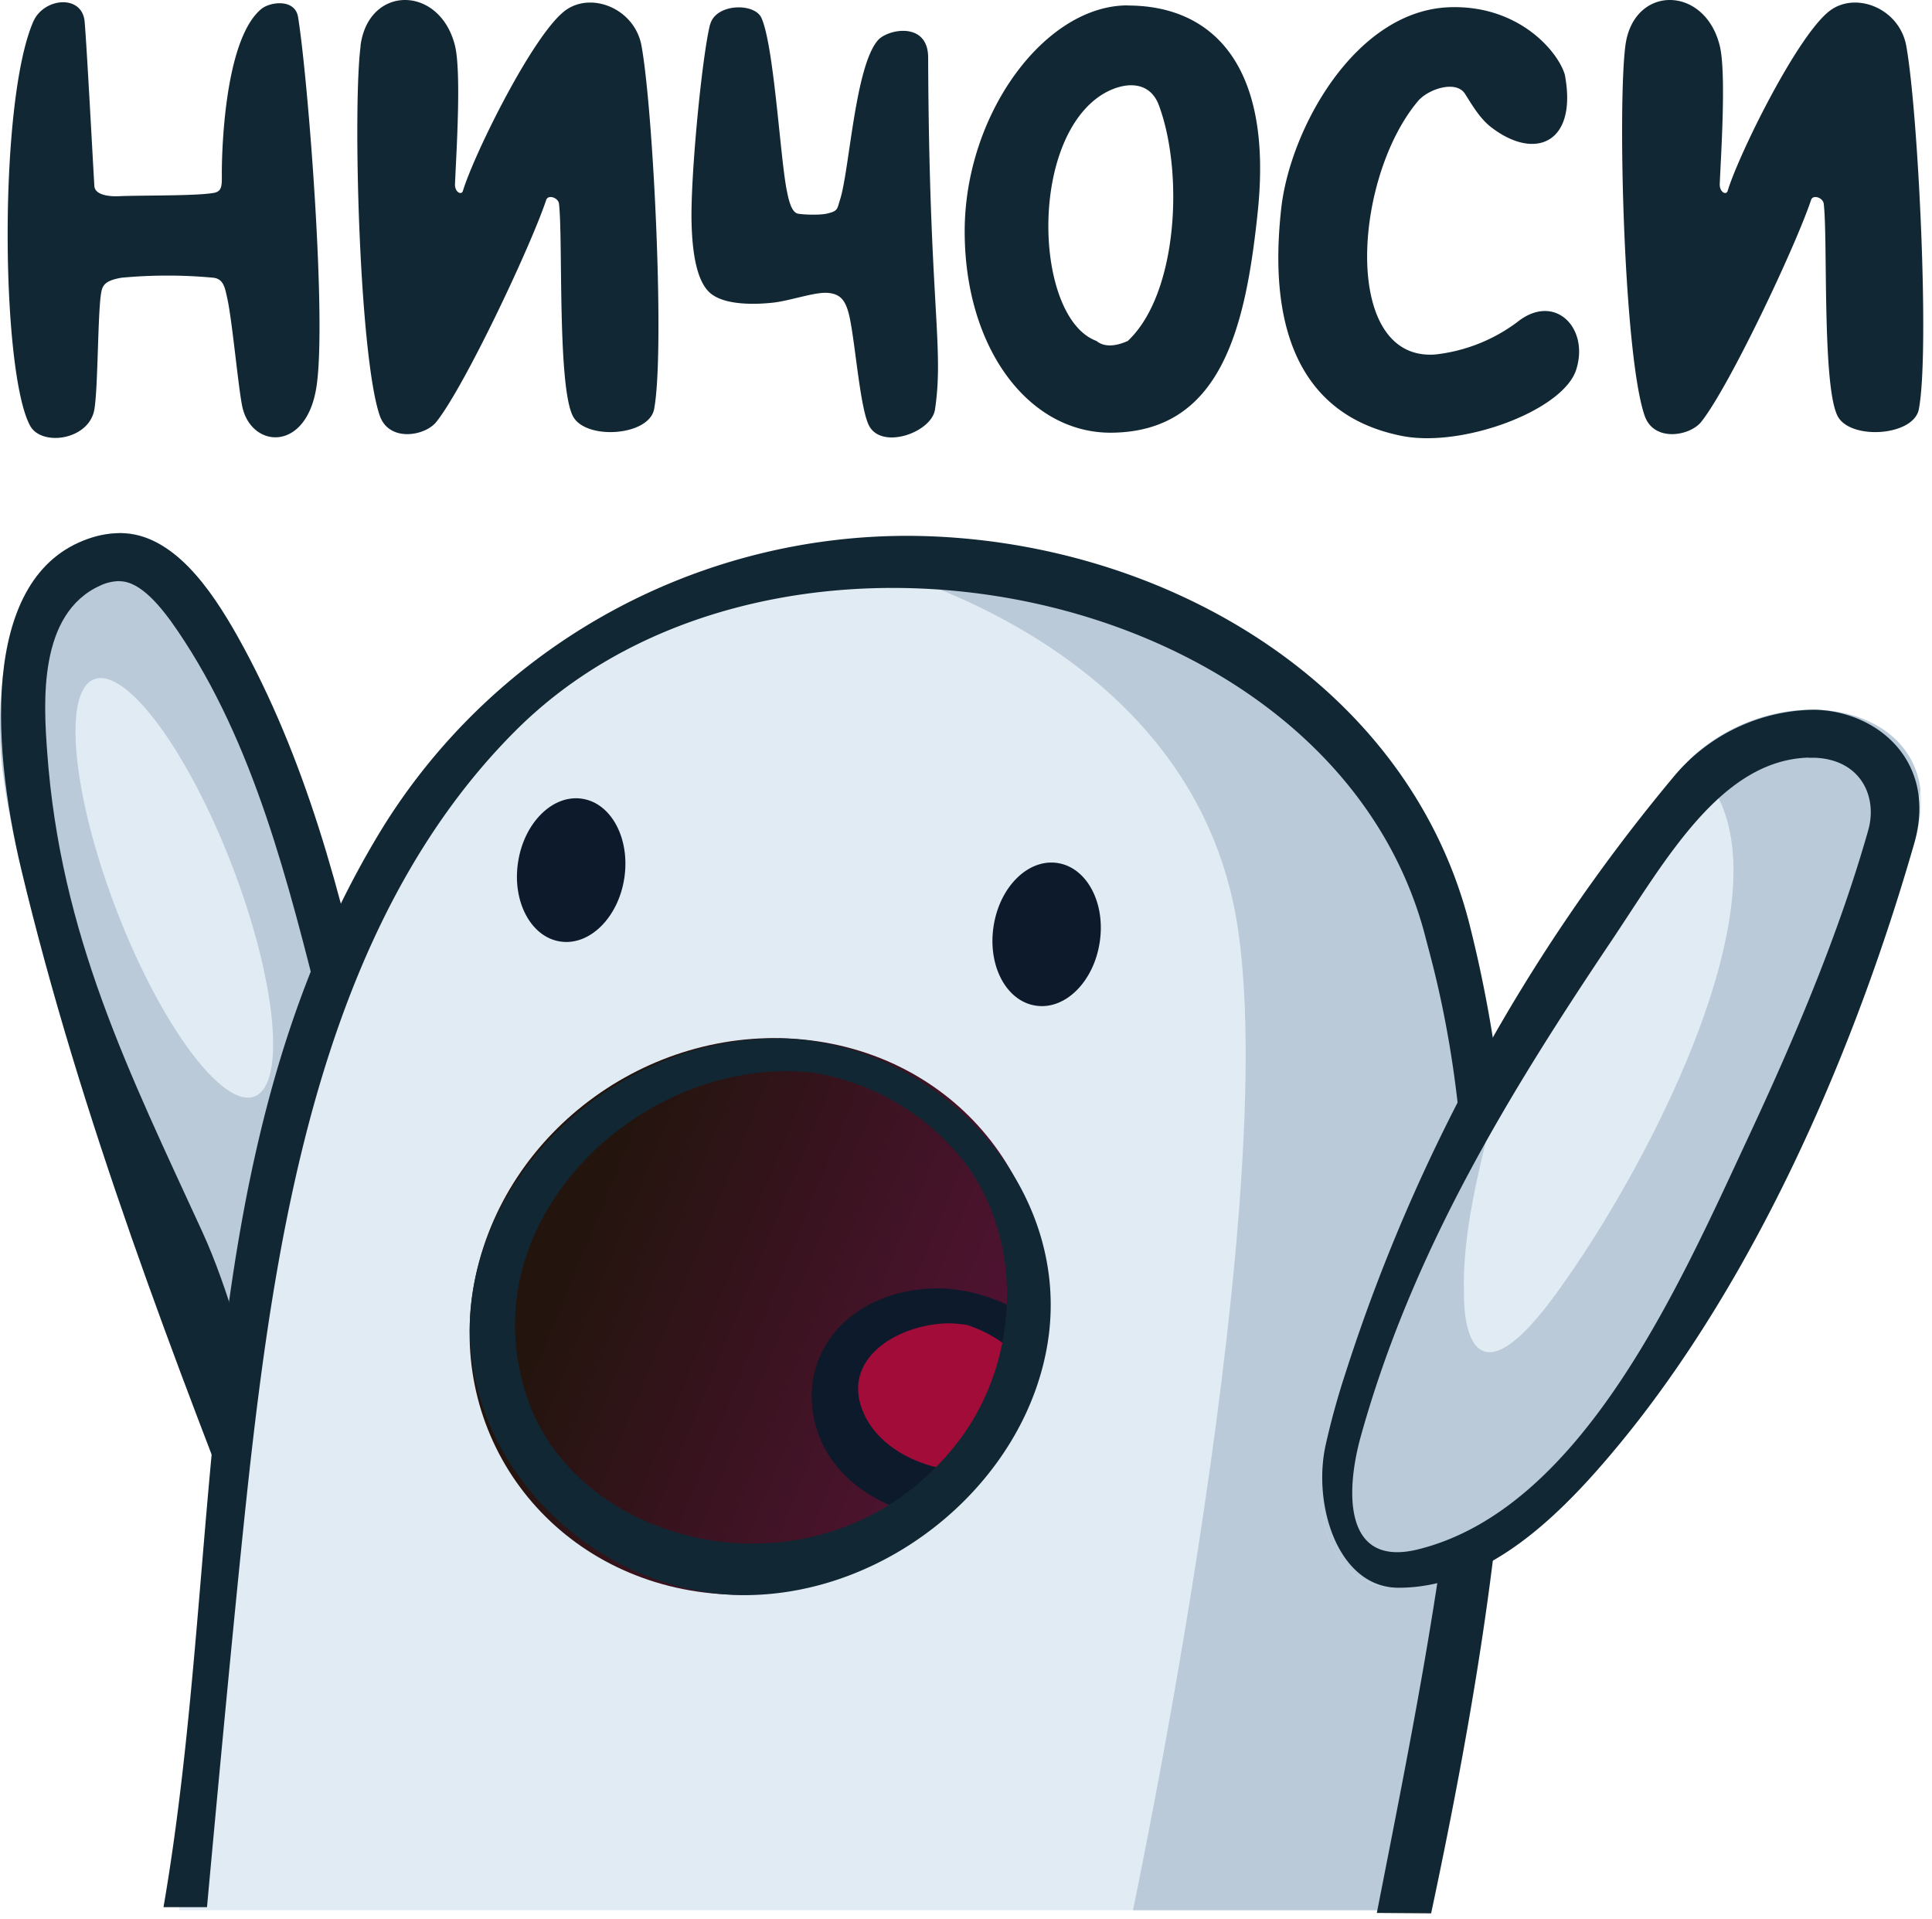 <svg xmlns="http://www.w3.org/2000/svg" fill-rule="evenodd" stroke-linejoin="round" stroke-miterlimit="1.41" clip-rule="evenodd" viewBox="0 0 147 146"><path fill="#bacad9" d="M20.32 121.53S.46 71.1.02 56.4c-.44-14.7 7.34-16.47 10.46-15.7 10.49 2.63 17.77 37.82 17.77 37.82l-7.93 43z"/><path fill="#e1ebf3" d="M7.16 51.68c2.43-.93 7.13 5.42 10.5 14.18s4.13 16.63 1.7 17.56c-2.42.93-7.13-5.42-10.5-14.18-3.36-8.76-4.12-16.63-1.7-17.56z"/><path fill="#112733" fill-rule="nonzero" d="M9.21 40.56c3.97.07 6.83 4.24 8.87 7.87 5.15 9.18 7.91 19.57 10.15 30l-7.9 43.1C13.2 103.37 6.11 84.95 1.62 66.15c-2.39-10-2.96-22.79 5.5-25.29.68-.2 1.38-.3 2.08-.3zm-.12 3.65c-.5.01-1 .12-1.44.33-4.78 2.13-4.33 8.98-4.06 12.67 1 13.97 6.28 24.47 11.8 36.5 2.06 4.5 3.17 9.38 4.81 14.05l.12.34 1.09-8.64 3.09-18.93.32-1.87-.3-1.27c-2.57-10.22-5.19-20.85-11-29.39-1.22-1.8-2.83-3.8-4.44-3.78z"/><path fill="#e1ebf3" d="M13.62 145.33c5.46-30.05 1.88-66.74 23.54-90.12 19.45-20.98 64.89-15.79 72.95 15.5 2.2 8.57 7.5 26.35-2.4 74.62"/><clipPath id="a"><path d="M13.62 145.33c5.46-30.05 1.88-66.74 23.54-90.12 19.45-20.98 64.89-15.79 72.95 15.5 2.2 8.57 7.5 26.35-2.4 74.62"/></clipPath><g clip-path="url(#a)"><path fill="#bacad9" d="M65.03 42.74s25.88 5.47 29.17 27.98c3.3 22.5-8.55 77.27-8.55 77.27h25.45l7.56-71.12s-2.9-33.92-53.62-34.13z"/></g><path fill="#112733" fill-rule="nonzero" d="M69.5 40.77c18.7.23 37.45 10.98 42.25 29.32 6.23 24.3 2.5 50.28-2.86 75.48l-4.13-.03c4.74-24.22 10.14-49.77 4.07-72.83l-.5-1.9C100.97 44.17 58.9 35.9 39.22 55.6c-14.37 14.36-18.08 36.82-20.27 56.58-1.2 10.9-3.2 32.92-3.2 32.92h-3.31c4.8-27.84 1.63-57.9 16.83-82.38A46.98 46.98 0 0 1 69.5 40.77z"/><path fill="#e1ebf3" d="M100.76 110.39c-.99 4.58.08 15.13 13.09 8.01 16.06-8.78 31.11-50.36 32.15-55.63 1.8-9.15-10.37-11.67-17.37-5.06-4.66 4.4-23.5 32.55-27.87 52.68z"/><clipPath id="b"><path d="M100.76 110.39c-.99 4.58.08 15.13 13.09 8.01 16.06-8.78 31.11-50.36 32.15-55.63 1.8-9.15-10.37-11.67-17.37-5.06-4.66 4.4-23.5 32.55-27.87 52.68z"/></clipPath><g clip-path="url(#b)"><path fill="#bacad9" d="M113.85 83.75c-1.32 5.07-2.61 10.14-2.46 14.69 0 0-.29 9.99 7 0s18.72-32.04 10.85-39.83c-7.88-7.79 17.95-13.2 17.2-1.15-.77 12.06-14.6 42.98-14.9 43.13-.3.16-17.24 32.6-30.32 17.63-5.27-6.04 6.96-27.58 12.63-34.47z"/></g><path fill="#112733" fill-rule="nonzero" d="M138.06 54c4.84.1 9.36 3.98 7.59 10.16-5.15 17.94-13.57 36.1-24.76 48.4-3.78 4.14-8.61 8.21-14.44 8.24-4.67.02-6.6-6.35-5.58-10.89a58.33 58.33 0 0 1 1.48-5.37 135.24 135.24 0 0 1 24.94-45.38A14.1 14.1 0 0 1 138.06 54zm-.46 3.64c-6.67.2-10.85 7.77-15.03 14-7.83 11.66-15.15 23.66-19.04 37.67-1.15 4.16-1.31 9.97 4.36 8.57 12.48-3.09 19.88-20.1 25.08-31.24 3.55-7.6 6.92-15.52 9.18-23.48.72-2.55-.57-5.38-4.08-5.51h-.47z"/><path fill="url(#_Linear3)" d="M61.66 79.15c11.88 1.47 19.7 12.07 17.48 23.67-2.23 11.59-13.69 19.8-25.56 18.34-11.88-1.47-19.7-12.07-17.47-23.66 2.23-11.6 13.68-19.82 25.55-18.35z"/><clipPath id="c"><path d="M61.66 79.15c11.88 1.47 19.7 12.07 17.48 23.67-2.23 11.59-13.69 19.8-25.56 18.34-11.88-1.47-19.7-12.07-17.47-23.66 2.23-11.6 13.68-19.82 25.55-18.35z"/></clipPath><g clip-path="url(#c)"><path fill="#a10c38" d="M74.26 99.07c5.38 1.16 8.96 5.76 7.99 10.27-.97 4.51-6.13 7.24-11.5 6.08-5.39-1.15-8.97-5.76-8-10.27.97-4.51 6.13-7.24 11.5-6.08z"/><path fill="#0d1a2b" fill-rule="nonzero" d="M71.47 98.02c6.45.1 14.92 6.4 9.6 13.78-.24.32-.5.63-.78.92-5.55 5.65-18.4 2.54-18.53-6.45a7.44 7.44 0 0 1 .6-3.02c1.48-3.43 5.12-5.25 9.11-5.23zm.69 2.66c-3.81.05-8.4 2.73-6.37 7 2.5 5.26 13.32 6.2 13.38-.6.02-3.03-2.85-5.4-5.58-6.27 0 0-.75-.13-1.43-.13z"/></g><path fill="#112733" fill-rule="nonzero" d="M59.23 79c11.59.12 22.13 10.72 20.56 22.65-1.43 10.8-11.91 19.65-23.05 19.71-11.56.06-22.29-10.45-20.87-22.38 1.29-10.75 11.43-19.74 22.8-19.97h.56zm.49 2.5c-12.17.07-24.05 12.02-19.57 24.96 3.79 10.92 20.37 15.27 30.54 5.68.74-.7 1.44-1.46 2.07-2.27 4.83-6.12 5.26-15.4.55-21.55a18.4 18.4 0 0 0-11.59-6.73s-1.13-.1-2-.1z"/><path fill="#0d1a2b" d="M80.47 65.66c2.23.34 3.67 3.05 3.2 6.05-.46 3-2.64 5.15-4.87 4.8-2.24-.34-3.67-3.05-3.2-6.05.46-3 2.64-5.15 4.88-4.8zM44.3 60.77c2.23.34 3.66 3.06 3.2 6.05-.46 3-2.65 5.16-4.88 4.81-2.23-.34-3.67-3.06-3.2-6.05.46-3 2.65-5.16 4.88-4.81z"/><path fill="#112733" d="M119.06 5.67c.99 5.2-2.24 6.6-5.6 4.01-.85-.65-1.46-1.7-1.99-2.54-.68-1.07-2.8-.37-3.58.55-4.94 5.88-5.81 19.8 1.31 19.28a12.75 12.75 0 0 0 6.25-2.47c2.84-2.27 5.51.45 4.47 3.65-1.02 3.1-8.66 5.92-13.23 5.02-9.87-1.94-9.8-11.85-9.21-17.27C98.14 9.84 103.1.8 110.29.55c5.21-.18 8.22 3.3 8.77 5.12zM2.53 1.65c.8-1.84 3.73-2.1 3.91 0 .17 1.97.6 10.18.74 12.5.04.75 1.32.8 1.8.78 1.67-.08 5.84-.01 7.26-.25.77-.12.62-.73.64-1.82.03-2.52.4-10.06 3.02-12.19.67-.54 2.55-.78 2.78.63.76 4.71 2.24 23.53 1.36 28.36-.87 4.81-5 4.4-5.62 1.2-.3-1.5-.76-6.51-1.12-8.13-.18-.79-.26-1.5-1.06-1.6a37.58 37.58 0 0 0-7 0c-1.12.2-1.42.49-1.53 1.08-.28 1.42-.24 7.23-.53 8.94-.4 2.34-4.04 2.85-4.9 1.22-2.2-4.11-2.41-24.6.25-30.72zm51.5.23c.4-1.62 3.36-1.69 3.9-.53.97 2.12 1.44 10.82 1.95 13.22.13.65.34 1.6.85 1.69.5.08 1.63.11 2.15 0 .88-.2.8-.32 1.03-1.05.72-2.2 1.14-10.16 2.89-12.15.74-.85 3.8-1.45 3.82 1.3.07 18.79 1.23 22.03.52 26.8-.26 1.75-4.1 3.11-5.04 1.18-.71-1.48-1.07-6.84-1.54-8.55-.25-.89-.58-1.4-1.5-1.5-.96-.12-2.85.57-4.19.73-1.4.16-3.74.22-4.84-.73-1.1-.96-1.36-3.37-1.41-5.3-.1-3.42.77-12.52 1.4-15.11zm-26.6 1.6c.61-4.65 6.04-4.63 7.19 0 .51 2.1.07 8.67 0 10.52-.03.63.5.87.6.53.84-2.78 5.42-12.08 7.86-13.78 1.98-1.38 5.21-.08 5.73 2.73.9 4.95 1.79 23.2.96 27.65-.4 2.07-5.29 2.38-6.2.49-1.17-2.4-.73-13.63-1.04-16.13-.06-.45-.82-.71-.97-.28-1.18 3.54-6.23 14.24-8.37 16.9-.86 1.07-3.6 1.55-4.3-.5-1.56-4.58-2.06-23.45-1.45-28.13zm96.24 0c.6-4.65 6.04-4.63 7.18 0 .52 2.1.07 8.67 0 10.52-.02.63.5.87.6.53.84-2.78 5.42-12.08 7.87-13.78 1.98-1.38 5.2-.08 5.72 2.73.9 4.95 1.8 23.2.96 27.65-.39 2.07-5.28 2.38-6.2.49-1.17-2.4-.72-13.63-1.04-16.13-.06-.45-.82-.71-.96-.28-1.18 3.54-6.24 14.24-8.37 16.9-.87 1.07-3.61 1.55-4.3-.5-1.57-4.58-2.06-23.45-1.46-28.13zM85.81.42c6.33 0 11.06 4.39 9.89 15.67-.92 8.85-2.78 16.74-11.1 16.83-6.32.07-11.2-6.42-11.2-15.32S79.48.41 85.8.41zm-2.38 7.07c1.55-1.18 3.94-1.67 4.75.53 1.9 5.12 1.44 14.35-2.37 17.92-1.16.52-1.93.38-2.38 0-4.57-1.67-5.19-14.48 0-18.45z"/><defs><linearGradient id="_Linear3" x2="1" gradientTransform="rotate(-157.56 51.44 46.17) scale(39.653)" gradientUnits="userSpaceOnUse"><stop offset="0" stop-color="#5a123a"/><stop offset="1" stop-color="#24140e"/></linearGradient></defs></svg>